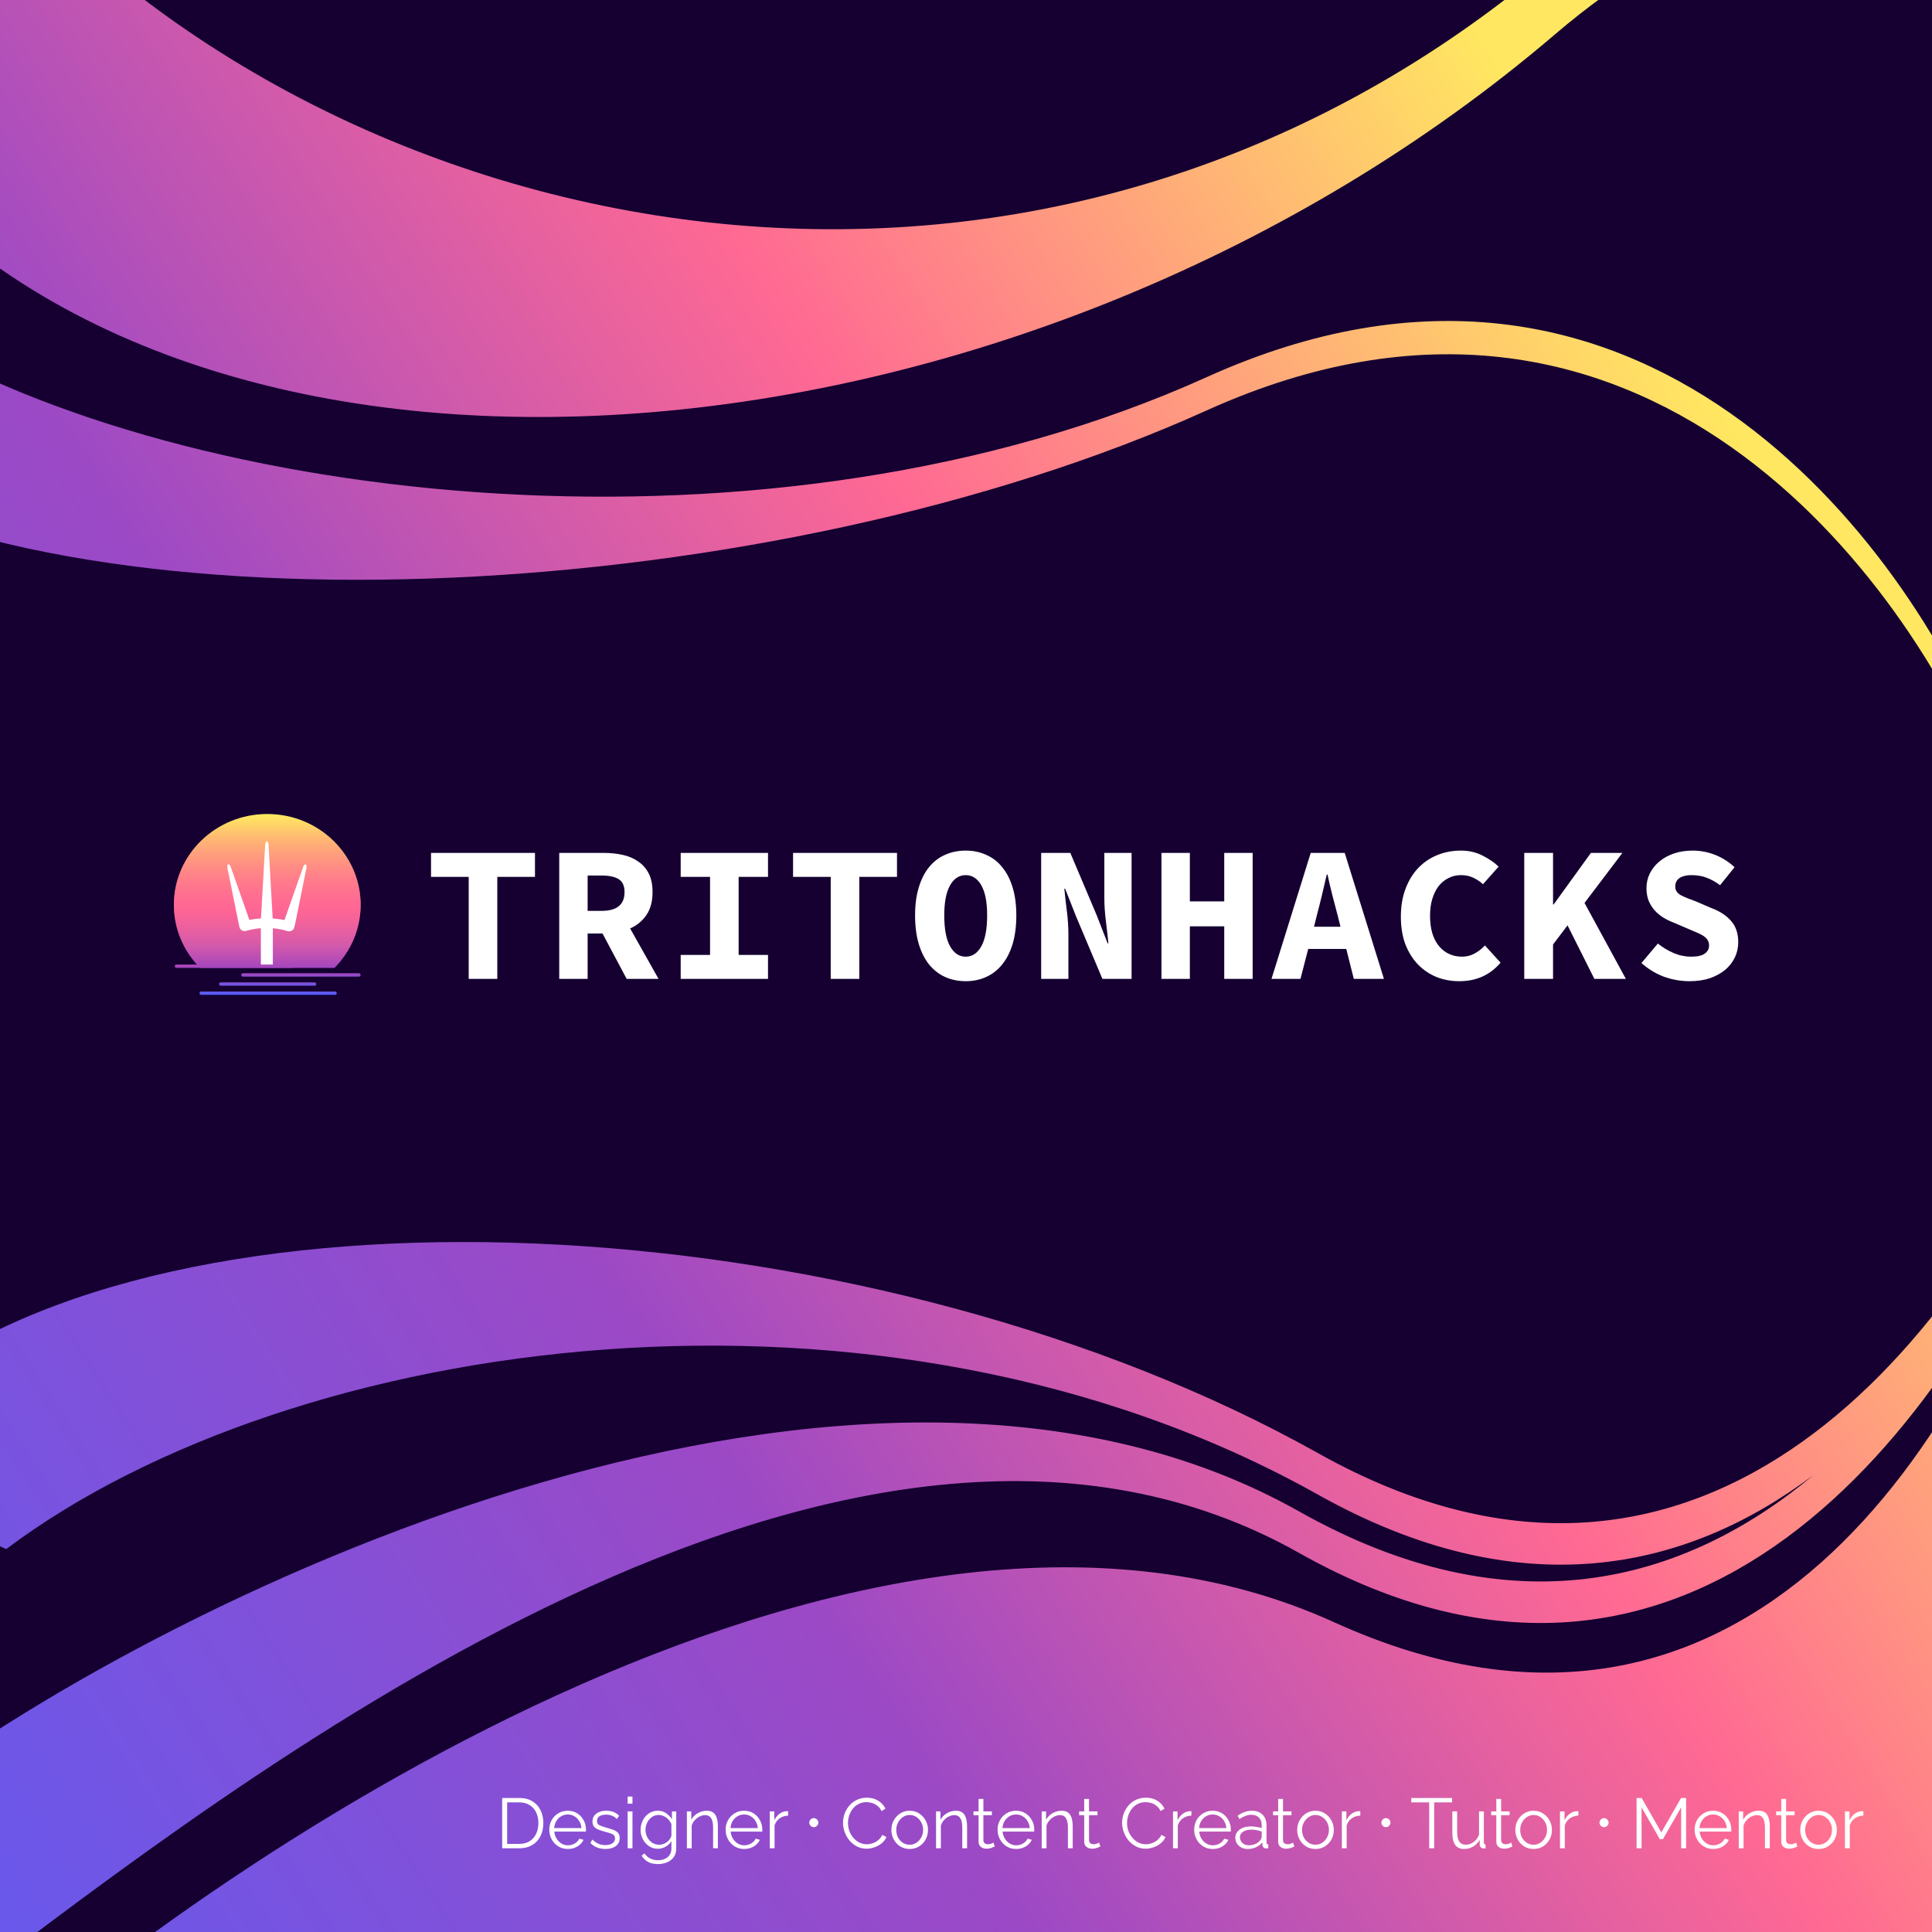 <svg width="300" height="300" viewBox="0 0 300 300" fill="none" xmlns="http://www.w3.org/2000/svg">
<rect x="0" y="0" width="300" height="300" fill="#333333" stroke="none"/>
<g clip-path="url(#clip0)">
<rect width="300" height="300" fill="#150031"/>
<path fill-rule="evenodd" clip-rule="evenodd" d="M-18.051 25.624C34.852 86.162 160.82 74.191 241.458 5.337C322.097 -63.518 372.086 64.423 387 137L386.877 124.725C371.813 52.047 321.878 -75.011 241.458 -6.344C160.82 62.51 52.039 38.876 -0.864 -21.662L-18.051 -9.853L-22.589 -37L-27 -36.622L-18.051 16.915V25.624ZM187.364 63.735C119.97 94.205 14.693 99.503 -29.521 72.713V68.859L-37 45.167L-33.313 45L-29.521 57.013L-15.157 51.787C29.057 78.577 119.97 89.036 187.364 58.566C254.574 28.179 296.308 84.406 308.898 116.568L309 122C296.535 89.882 254.758 33.265 187.364 63.735ZM204.661 225.642C136.877 187.653 30.992 181.049 -13.478 214.449V219.254L-21 248.791L-17.292 249L-13.478 234.023L0.969 240.538C45.439 207.138 136.877 194.098 204.661 232.086C235.901 249.595 261.668 244.04 281.599 229.042C261.33 245.955 234.56 253.183 201.715 234.687C134.216 196.675 28.774 245.684 -15.509 279.105V283.913L-23 313.468L-19.308 313.677L-15.509 298.69L-1.123 305.21C43.16 271.789 134.216 203.123 201.715 241.135C262.994 275.644 303.127 220.611 319.345 180.195C306.882 221.908 271.578 281.193 207.124 251.883C136.611 219.817 36.482 286.013 -4.769 323.119L-4.356 327.91L-9.281 358L38.261 356.592L148.088 333.91L335 343.18L332.827 317.961L322.47 171.961C324.211 167.704 325.688 163.602 326.897 159.772L327 153C326.022 156.125 324.864 159.436 323.528 162.866L323.541 162C323.077 163.491 322.571 165.025 322.026 166.594C305.268 206.784 265.261 259.605 204.661 225.642Z" fill="url(#paint0_linear)"/>
<path d="M77.979 287V279.19H80.63C81.459 279.19 82.148 279.366 82.698 279.718C83.255 280.063 83.673 280.532 83.952 281.126C84.231 281.713 84.37 282.365 84.37 283.084C84.37 283.876 84.216 284.565 83.908 285.152C83.6 285.739 83.167 286.193 82.61 286.516C82.053 286.839 81.393 287 80.63 287H77.979ZM83.6 283.084C83.6 282.461 83.483 281.907 83.248 281.423C83.021 280.939 82.683 280.561 82.236 280.29C81.796 280.011 81.261 279.872 80.63 279.872H78.749V286.318H80.63C81.275 286.318 81.818 286.175 82.258 285.889C82.698 285.603 83.032 285.218 83.259 284.734C83.486 284.25 83.6 283.7 83.6 283.084ZM88.163 287.11C87.613 287.11 87.122 286.974 86.689 286.703C86.257 286.432 85.916 286.069 85.666 285.614C85.417 285.159 85.292 284.661 85.292 284.118C85.292 283.583 85.413 283.091 85.655 282.644C85.905 282.197 86.246 281.841 86.678 281.577C87.111 281.306 87.602 281.17 88.152 281.17C88.717 281.17 89.212 281.306 89.637 281.577C90.063 281.848 90.393 282.208 90.627 282.655C90.869 283.095 90.99 283.579 90.99 284.107C90.99 284.224 90.987 284.323 90.979 284.404H86.073C86.11 284.815 86.227 285.181 86.425 285.504C86.623 285.819 86.876 286.072 87.184 286.263C87.492 286.446 87.83 286.538 88.196 286.538C88.57 286.538 88.922 286.443 89.252 286.252C89.582 286.061 89.817 285.812 89.956 285.504L90.605 285.68C90.488 285.959 90.305 286.208 90.055 286.428C89.813 286.641 89.531 286.809 89.208 286.934C88.886 287.051 88.537 287.11 88.163 287.11ZM86.051 283.865H90.286C90.257 283.454 90.143 283.091 89.945 282.776C89.747 282.453 89.494 282.204 89.186 282.028C88.878 281.845 88.537 281.753 88.163 281.753C87.789 281.753 87.448 281.845 87.14 282.028C86.832 282.204 86.579 282.453 86.381 282.776C86.191 283.091 86.081 283.454 86.051 283.865ZM94.025 287.11C93.556 287.11 93.12 287.033 92.716 286.879C92.32 286.718 91.972 286.483 91.671 286.175L91.979 285.647C92.302 285.948 92.625 286.168 92.947 286.307C93.277 286.439 93.626 286.505 93.992 286.505C94.432 286.505 94.792 286.417 95.07 286.241C95.356 286.058 95.499 285.797 95.499 285.46C95.499 285.233 95.43 285.06 95.29 284.943C95.158 284.818 94.964 284.719 94.707 284.646C94.458 284.573 94.157 284.488 93.805 284.393C93.409 284.283 93.076 284.169 92.804 284.052C92.54 283.927 92.339 283.773 92.199 283.59C92.067 283.399 92.001 283.154 92.001 282.853C92.001 282.486 92.093 282.178 92.276 281.929C92.467 281.68 92.724 281.493 93.046 281.368C93.376 281.236 93.743 281.17 94.146 281.17C94.586 281.17 94.975 281.24 95.312 281.379C95.65 281.518 95.925 281.713 96.137 281.962L95.774 282.468C95.576 282.233 95.331 282.061 95.037 281.951C94.751 281.834 94.44 281.775 94.102 281.775C93.868 281.775 93.644 281.808 93.431 281.874C93.219 281.933 93.043 282.035 92.903 282.182C92.771 282.321 92.705 282.516 92.705 282.765C92.705 283.073 92.819 283.286 93.046 283.403C93.274 283.52 93.618 283.645 94.08 283.777C94.513 283.894 94.891 284.012 95.213 284.129C95.536 284.246 95.785 284.404 95.961 284.602C96.137 284.793 96.225 285.06 96.225 285.405C96.225 285.94 96.024 286.358 95.62 286.659C95.217 286.96 94.685 287.11 94.025 287.11ZM97.462 280.07V278.97H98.21V280.07H97.462ZM97.462 287V281.269H98.21V287H97.462ZM102.156 287.077C101.76 287.077 101.397 286.996 101.067 286.835C100.745 286.674 100.462 286.457 100.22 286.186C99.986 285.907 99.802 285.592 99.67 285.24C99.538 284.888 99.472 284.525 99.472 284.151C99.472 283.616 99.586 283.124 99.813 282.677C100.041 282.222 100.352 281.859 100.748 281.588C101.152 281.309 101.614 281.17 102.134 281.17C102.626 281.17 103.051 281.295 103.41 281.544C103.777 281.793 104.085 282.101 104.334 282.468V281.269H105.005V287.022C105.005 287.557 104.877 288.005 104.62 288.364C104.364 288.723 104.023 288.995 103.597 289.178C103.172 289.361 102.706 289.453 102.2 289.453C101.54 289.453 101.009 289.336 100.605 289.101C100.209 288.866 99.883 288.551 99.626 288.155L100.088 287.792C100.316 288.151 100.616 288.419 100.99 288.595C101.372 288.771 101.775 288.859 102.2 288.859C102.574 288.859 102.915 288.789 103.223 288.65C103.539 288.518 103.788 288.316 103.971 288.045C104.162 287.774 104.257 287.433 104.257 287.022V285.889C104.037 286.248 103.737 286.538 103.355 286.758C102.974 286.971 102.574 287.077 102.156 287.077ZM102.365 286.45C102.666 286.45 102.952 286.38 103.223 286.241C103.495 286.102 103.722 285.926 103.905 285.713C104.096 285.493 104.213 285.266 104.257 285.031V283.26C104.147 282.981 103.99 282.736 103.784 282.523C103.579 282.303 103.344 282.134 103.08 282.017C102.816 281.892 102.549 281.83 102.277 281.83C101.852 281.83 101.485 281.947 101.177 282.182C100.877 282.409 100.642 282.703 100.473 283.062C100.312 283.414 100.231 283.781 100.231 284.162C100.231 284.573 100.327 284.954 100.517 285.306C100.708 285.651 100.965 285.929 101.287 286.142C101.61 286.347 101.969 286.45 102.365 286.45ZM111.475 287H110.727V283.799C110.727 283.124 110.624 282.633 110.419 282.325C110.221 282.01 109.913 281.852 109.495 281.852C109.202 281.852 108.912 281.925 108.626 282.072C108.34 282.211 108.087 282.406 107.867 282.655C107.654 282.897 107.5 283.176 107.405 283.491V287H106.657V281.269H107.339V282.567C107.566 282.149 107.9 281.812 108.34 281.555C108.78 281.298 109.257 281.17 109.77 281.17C110.195 281.17 110.533 281.273 110.782 281.478C111.031 281.676 111.207 281.962 111.31 282.336C111.42 282.703 111.475 283.139 111.475 283.645V287ZM115.545 287.11C114.995 287.11 114.504 286.974 114.071 286.703C113.638 286.432 113.297 286.069 113.048 285.614C112.799 285.159 112.674 284.661 112.674 284.118C112.674 283.583 112.795 283.091 113.037 282.644C113.286 282.197 113.627 281.841 114.06 281.577C114.493 281.306 114.984 281.17 115.534 281.17C116.099 281.17 116.594 281.306 117.019 281.577C117.444 281.848 117.774 282.208 118.009 282.655C118.251 283.095 118.372 283.579 118.372 284.107C118.372 284.224 118.368 284.323 118.361 284.404H113.455C113.492 284.815 113.609 285.181 113.807 285.504C114.005 285.819 114.258 286.072 114.566 286.263C114.874 286.446 115.211 286.538 115.578 286.538C115.952 286.538 116.304 286.443 116.634 286.252C116.964 286.061 117.199 285.812 117.338 285.504L117.987 285.68C117.87 285.959 117.686 286.208 117.437 286.428C117.195 286.641 116.913 286.809 116.59 286.934C116.267 287.051 115.919 287.11 115.545 287.11ZM113.433 283.865H117.668C117.639 283.454 117.525 283.091 117.327 282.776C117.129 282.453 116.876 282.204 116.568 282.028C116.26 281.845 115.919 281.753 115.545 281.753C115.171 281.753 114.83 281.845 114.522 282.028C114.214 282.204 113.961 282.453 113.763 282.776C113.572 283.091 113.462 283.454 113.433 283.865ZM122.386 281.929C121.888 281.944 121.448 282.083 121.066 282.347C120.692 282.611 120.428 282.974 120.274 283.436V287H119.526V281.269H120.23V282.644C120.428 282.241 120.689 281.914 121.011 281.665C121.341 281.416 121.69 281.276 122.056 281.247C122.13 281.24 122.192 281.236 122.243 281.236C122.295 281.236 122.342 281.24 122.386 281.247V281.929ZM126.369 283.722C126.178 283.722 126.013 283.652 125.874 283.513C125.734 283.374 125.665 283.209 125.665 283.018C125.665 282.827 125.734 282.662 125.874 282.523C126.013 282.384 126.178 282.314 126.369 282.314C126.559 282.314 126.724 282.384 126.864 282.523C127.003 282.662 127.073 282.827 127.073 283.018C127.073 283.209 127.003 283.374 126.864 283.513C126.724 283.652 126.559 283.722 126.369 283.722ZM130.904 283.04C130.904 282.571 130.985 282.105 131.146 281.643C131.315 281.181 131.557 280.763 131.872 280.389C132.188 280.008 132.576 279.707 133.038 279.487C133.5 279.26 134.025 279.146 134.611 279.146C135.301 279.146 135.895 279.307 136.393 279.63C136.892 279.945 137.259 280.352 137.493 280.851L136.888 281.225C136.72 280.88 136.507 280.609 136.25 280.411C135.994 280.206 135.719 280.059 135.425 279.971C135.139 279.883 134.853 279.839 134.567 279.839C134.098 279.839 133.684 279.934 133.324 280.125C132.965 280.308 132.661 280.558 132.411 280.873C132.169 281.188 131.986 281.537 131.861 281.918C131.737 282.299 131.674 282.688 131.674 283.084C131.674 283.517 131.748 283.931 131.894 284.327C132.041 284.716 132.246 285.064 132.51 285.372C132.774 285.68 133.082 285.926 133.434 286.109C133.794 286.285 134.182 286.373 134.6 286.373C134.894 286.373 135.194 286.322 135.502 286.219C135.81 286.116 136.096 285.959 136.36 285.746C136.624 285.533 136.841 285.258 137.009 284.921L137.647 285.251C137.479 285.64 137.226 285.97 136.888 286.241C136.558 286.512 136.184 286.718 135.766 286.857C135.356 286.996 134.952 287.066 134.556 287.066C134.021 287.066 133.53 286.952 133.082 286.725C132.635 286.49 132.246 286.182 131.916 285.801C131.594 285.412 131.344 284.98 131.168 284.503C130.992 284.019 130.904 283.531 130.904 283.04ZM141.25 287.11C140.7 287.11 140.209 286.974 139.776 286.703C139.351 286.432 139.017 286.072 138.775 285.625C138.533 285.17 138.412 284.679 138.412 284.151C138.412 283.616 138.533 283.124 138.775 282.677C139.025 282.222 139.362 281.859 139.787 281.588C140.22 281.309 140.708 281.17 141.25 281.17C141.8 281.17 142.288 281.309 142.713 281.588C143.146 281.859 143.483 282.222 143.725 282.677C143.975 283.124 144.099 283.616 144.099 284.151C144.099 284.679 143.978 285.17 143.736 285.625C143.494 286.072 143.157 286.432 142.724 286.703C142.299 286.974 141.808 287.11 141.25 287.11ZM139.171 284.162C139.171 284.587 139.263 284.976 139.446 285.328C139.637 285.673 139.89 285.948 140.205 286.153C140.521 286.351 140.869 286.45 141.25 286.45C141.632 286.45 141.98 286.347 142.295 286.142C142.611 285.937 142.864 285.658 143.054 285.306C143.245 284.954 143.34 284.565 143.34 284.14C143.34 283.715 143.245 283.326 143.054 282.974C142.864 282.622 142.611 282.343 142.295 282.138C141.98 281.933 141.632 281.83 141.25 281.83C140.876 281.83 140.532 281.936 140.216 282.149C139.901 282.354 139.648 282.633 139.457 282.985C139.267 283.337 139.171 283.729 139.171 284.162ZM150.168 287H149.42V283.799C149.42 283.124 149.318 282.633 149.112 282.325C148.914 282.01 148.606 281.852 148.188 281.852C147.895 281.852 147.605 281.925 147.319 282.072C147.033 282.211 146.78 282.406 146.56 282.655C146.348 282.897 146.194 283.176 146.098 283.491V287H145.35V281.269H146.032V282.567C146.26 282.149 146.593 281.812 147.033 281.555C147.473 281.298 147.95 281.17 148.463 281.17C148.889 281.17 149.226 281.273 149.475 281.478C149.725 281.676 149.901 281.962 150.003 282.336C150.113 282.703 150.168 283.139 150.168 283.645V287ZM154.46 286.725C154.372 286.762 154.21 286.828 153.976 286.923C153.741 287.018 153.47 287.066 153.162 287.066C152.839 287.066 152.557 286.974 152.315 286.791C152.073 286.608 151.952 286.333 151.952 285.966V281.863H151.16V281.269H151.952V279.333H152.7V281.269H154.02V281.863H152.7V285.757C152.714 285.97 152.788 286.127 152.92 286.23C153.059 286.325 153.217 286.373 153.393 286.373C153.598 286.373 153.781 286.34 153.943 286.274C154.111 286.201 154.218 286.149 154.262 286.12L154.46 286.725ZM157.773 287.11C157.223 287.11 156.731 286.974 156.299 286.703C155.866 286.432 155.525 286.069 155.276 285.614C155.026 285.159 154.902 284.661 154.902 284.118C154.902 283.583 155.023 283.091 155.265 282.644C155.514 282.197 155.855 281.841 156.288 281.577C156.72 281.306 157.212 281.17 157.762 281.17C158.326 281.17 158.821 281.306 159.247 281.577C159.672 281.848 160.002 282.208 160.237 282.655C160.479 283.095 160.6 283.579 160.6 284.107C160.6 284.224 160.596 284.323 160.589 284.404H155.683C155.719 284.815 155.837 285.181 156.035 285.504C156.233 285.819 156.486 286.072 156.794 286.263C157.102 286.446 157.439 286.538 157.806 286.538C158.18 286.538 158.532 286.443 158.862 286.252C159.192 286.061 159.426 285.812 159.566 285.504L160.215 285.68C160.097 285.959 159.914 286.208 159.665 286.428C159.423 286.641 159.14 286.809 158.818 286.934C158.495 287.051 158.147 287.11 157.773 287.11ZM155.661 283.865H159.896C159.866 283.454 159.753 283.091 159.555 282.776C159.357 282.453 159.104 282.204 158.796 282.028C158.488 281.845 158.147 281.753 157.773 281.753C157.399 281.753 157.058 281.845 156.75 282.028C156.442 282.204 156.189 282.453 155.991 282.776C155.8 283.091 155.69 283.454 155.661 283.865ZM166.572 287H165.824V283.799C165.824 283.124 165.721 282.633 165.516 282.325C165.318 282.01 165.01 281.852 164.592 281.852C164.298 281.852 164.009 281.925 163.723 282.072C163.437 282.211 163.184 282.406 162.964 282.655C162.751 282.897 162.597 283.176 162.502 283.491V287H161.754V281.269H162.436V282.567C162.663 282.149 162.997 281.812 163.437 281.555C163.877 281.298 164.353 281.17 164.867 281.17C165.292 281.17 165.629 281.273 165.879 281.478C166.128 281.676 166.304 281.962 166.407 282.336C166.517 282.703 166.572 283.139 166.572 283.645V287ZM170.863 286.725C170.775 286.762 170.614 286.828 170.379 286.923C170.144 287.018 169.873 287.066 169.565 287.066C169.242 287.066 168.96 286.974 168.718 286.791C168.476 286.608 168.355 286.333 168.355 285.966V281.863H167.563V281.269H168.355V279.333H169.103V281.269H170.423V281.863H169.103V285.757C169.118 285.97 169.191 286.127 169.323 286.23C169.462 286.325 169.62 286.373 169.796 286.373C170.001 286.373 170.185 286.34 170.346 286.274C170.515 286.201 170.621 286.149 170.665 286.12L170.863 286.725ZM174.238 283.04C174.238 282.571 174.319 282.105 174.48 281.643C174.649 281.181 174.891 280.763 175.206 280.389C175.522 280.008 175.91 279.707 176.372 279.487C176.834 279.26 177.359 279.146 177.945 279.146C178.635 279.146 179.229 279.307 179.727 279.63C180.226 279.945 180.593 280.352 180.827 280.851L180.222 281.225C180.054 280.88 179.841 280.609 179.584 280.411C179.328 280.206 179.053 280.059 178.759 279.971C178.473 279.883 178.187 279.839 177.901 279.839C177.432 279.839 177.018 279.934 176.658 280.125C176.299 280.308 175.995 280.558 175.745 280.873C175.503 281.188 175.32 281.537 175.195 281.918C175.071 282.299 175.008 282.688 175.008 283.084C175.008 283.517 175.082 283.931 175.228 284.327C175.375 284.716 175.58 285.064 175.844 285.372C176.108 285.68 176.416 285.926 176.768 286.109C177.128 286.285 177.516 286.373 177.934 286.373C178.228 286.373 178.528 286.322 178.836 286.219C179.144 286.116 179.43 285.959 179.694 285.746C179.958 285.533 180.175 285.258 180.343 284.921L180.981 285.251C180.813 285.64 180.56 285.97 180.222 286.241C179.892 286.512 179.518 286.718 179.1 286.857C178.69 286.996 178.286 287.066 177.89 287.066C177.355 287.066 176.864 286.952 176.416 286.725C175.969 286.49 175.58 286.182 175.25 285.801C174.928 285.412 174.678 284.98 174.502 284.503C174.326 284.019 174.238 283.531 174.238 283.04ZM185.002 281.929C184.504 281.944 184.064 282.083 183.682 282.347C183.308 282.611 183.044 282.974 182.89 283.436V287H182.142V281.269H182.846V282.644C183.044 282.241 183.305 281.914 183.627 281.665C183.957 281.416 184.306 281.276 184.672 281.247C184.746 281.24 184.808 281.236 184.859 281.236C184.911 281.236 184.958 281.24 185.002 281.247V281.929ZM188.302 287.11C187.752 287.11 187.261 286.974 186.828 286.703C186.395 286.432 186.054 286.069 185.805 285.614C185.556 285.159 185.431 284.661 185.431 284.118C185.431 283.583 185.552 283.091 185.794 282.644C186.043 282.197 186.384 281.841 186.817 281.577C187.25 281.306 187.741 281.17 188.291 281.17C188.856 281.17 189.351 281.306 189.776 281.577C190.201 281.848 190.531 282.208 190.766 282.655C191.008 283.095 191.129 283.579 191.129 284.107C191.129 284.224 191.125 284.323 191.118 284.404H186.212C186.249 284.815 186.366 285.181 186.564 285.504C186.762 285.819 187.015 286.072 187.323 286.263C187.631 286.446 187.968 286.538 188.335 286.538C188.709 286.538 189.061 286.443 189.391 286.252C189.721 286.061 189.956 285.812 190.095 285.504L190.744 285.68C190.627 285.959 190.443 286.208 190.194 286.428C189.952 286.641 189.67 286.809 189.347 286.934C189.024 287.051 188.676 287.11 188.302 287.11ZM186.19 283.865H190.425C190.396 283.454 190.282 283.091 190.084 282.776C189.886 282.453 189.633 282.204 189.325 282.028C189.017 281.845 188.676 281.753 188.302 281.753C187.928 281.753 187.587 281.845 187.279 282.028C186.971 282.204 186.718 282.453 186.52 282.776C186.329 283.091 186.219 283.454 186.19 283.865ZM191.821 285.35C191.821 284.998 191.924 284.694 192.129 284.437C192.334 284.173 192.617 283.968 192.976 283.821C193.343 283.674 193.764 283.601 194.241 283.601C194.52 283.601 194.809 283.627 195.11 283.678C195.411 283.722 195.678 283.784 195.913 283.865V283.381C195.913 282.897 195.77 282.512 195.484 282.226C195.198 281.94 194.802 281.797 194.296 281.797C193.995 281.797 193.695 281.856 193.394 281.973C193.093 282.083 192.782 282.248 192.459 282.468L192.173 281.94C192.547 281.683 192.914 281.493 193.273 281.368C193.632 281.236 193.999 281.17 194.373 281.17C195.077 281.17 195.634 281.372 196.045 281.775C196.456 282.178 196.661 282.736 196.661 283.447V286.098C196.661 286.296 196.753 286.399 196.936 286.406V287C196.775 287.022 196.661 287.029 196.595 287.022C196.412 287.015 196.272 286.956 196.177 286.846C196.082 286.736 196.03 286.619 196.023 286.494L196.012 286.076C195.755 286.406 195.422 286.663 195.011 286.846C194.6 287.022 194.182 287.11 193.757 287.11C193.383 287.11 193.049 287.033 192.756 286.879C192.463 286.718 192.232 286.505 192.063 286.241C191.902 285.97 191.821 285.673 191.821 285.35ZM195.66 285.79C195.829 285.592 195.913 285.409 195.913 285.24V284.404C195.407 284.206 194.879 284.107 194.329 284.107C193.794 284.107 193.361 284.213 193.031 284.426C192.701 284.639 192.536 284.928 192.536 285.295C192.536 285.61 192.657 285.896 192.899 286.153C193.148 286.41 193.493 286.538 193.933 286.538C194.292 286.538 194.626 286.468 194.934 286.329C195.249 286.19 195.491 286.01 195.66 285.79ZM200.984 286.725C200.896 286.762 200.735 286.828 200.5 286.923C200.266 287.018 199.994 287.066 199.686 287.066C199.364 287.066 199.081 286.974 198.839 286.791C198.597 286.608 198.476 286.333 198.476 285.966V281.863H197.684V281.269H198.476V279.333H199.224V281.269H200.544V281.863H199.224V285.757C199.239 285.97 199.312 286.127 199.444 286.23C199.584 286.325 199.741 286.373 199.917 286.373C200.123 286.373 200.306 286.34 200.467 286.274C200.636 286.201 200.742 286.149 200.786 286.12L200.984 286.725ZM204.264 287.11C203.714 287.11 203.223 286.974 202.79 286.703C202.365 286.432 202.031 286.072 201.789 285.625C201.547 285.17 201.426 284.679 201.426 284.151C201.426 283.616 201.547 283.124 201.789 282.677C202.038 282.222 202.376 281.859 202.801 281.588C203.234 281.309 203.721 281.17 204.264 281.17C204.814 281.17 205.302 281.309 205.727 281.588C206.16 281.859 206.497 282.222 206.739 282.677C206.988 283.124 207.113 283.616 207.113 284.151C207.113 284.679 206.992 285.17 206.75 285.625C206.508 286.072 206.171 286.432 205.738 286.703C205.313 286.974 204.821 287.11 204.264 287.11ZM202.185 284.162C202.185 284.587 202.277 284.976 202.46 285.328C202.651 285.673 202.904 285.948 203.219 286.153C203.534 286.351 203.883 286.45 204.264 286.45C204.645 286.45 204.994 286.347 205.309 286.142C205.624 285.937 205.877 285.658 206.068 285.306C206.259 284.954 206.354 284.565 206.354 284.14C206.354 283.715 206.259 283.326 206.068 282.974C205.877 282.622 205.624 282.343 205.309 282.138C204.994 281.933 204.645 281.83 204.264 281.83C203.89 281.83 203.545 281.936 203.23 282.149C202.915 282.354 202.662 282.633 202.471 282.985C202.28 283.337 202.185 283.729 202.185 284.162ZM211.224 281.929C210.725 281.944 210.285 282.083 209.904 282.347C209.53 282.611 209.266 282.974 209.112 283.436V287H208.364V281.269H209.068V282.644C209.266 282.241 209.526 281.914 209.849 281.665C210.179 281.416 210.527 281.276 210.894 281.247C210.967 281.24 211.03 281.236 211.081 281.236C211.132 281.236 211.18 281.24 211.224 281.247V281.929ZM215.206 283.722C215.016 283.722 214.851 283.652 214.711 283.513C214.572 283.374 214.502 283.209 214.502 283.018C214.502 282.827 214.572 282.662 214.711 282.523C214.851 282.384 215.016 282.314 215.206 282.314C215.397 282.314 215.562 282.384 215.701 282.523C215.841 282.662 215.91 282.827 215.91 283.018C215.91 283.209 215.841 283.374 215.701 283.513C215.562 283.652 215.397 283.722 215.206 283.722ZM225.481 279.872H222.698V287H221.928V279.872H219.145V279.19H225.481V279.872ZM225.518 284.635V281.269H226.266V284.503C226.266 285.801 226.71 286.45 227.597 286.45C228.037 286.45 228.448 286.307 228.829 286.021C229.218 285.735 229.496 285.354 229.665 284.877V281.269H230.413V286.098C230.413 286.296 230.501 286.399 230.677 286.406V287C230.589 287.015 230.519 287.022 230.468 287.022C230.424 287.022 230.376 287.022 230.325 287.022C230.171 287.007 230.039 286.949 229.929 286.846C229.826 286.743 229.775 286.619 229.775 286.472L229.753 285.702C229.504 286.149 229.163 286.498 228.73 286.747C228.305 286.989 227.843 287.11 227.344 287.11C226.127 287.11 225.518 286.285 225.518 284.635ZM234.854 286.725C234.766 286.762 234.605 286.828 234.37 286.923C234.136 287.018 233.864 287.066 233.556 287.066C233.234 287.066 232.951 286.974 232.709 286.791C232.467 286.608 232.346 286.333 232.346 285.966V281.863H231.554V281.269H232.346V279.333H233.094V281.269H234.414V281.863H233.094V285.757C233.109 285.97 233.182 286.127 233.314 286.23C233.454 286.325 233.611 286.373 233.787 286.373C233.993 286.373 234.176 286.34 234.337 286.274C234.506 286.201 234.612 286.149 234.656 286.12L234.854 286.725ZM238.134 287.11C237.584 287.11 237.093 286.974 236.66 286.703C236.235 286.432 235.901 286.072 235.659 285.625C235.417 285.17 235.296 284.679 235.296 284.151C235.296 283.616 235.417 283.124 235.659 282.677C235.909 282.222 236.246 281.859 236.671 281.588C237.104 281.309 237.592 281.17 238.134 281.17C238.684 281.17 239.172 281.309 239.597 281.588C240.03 281.859 240.367 282.222 240.609 282.677C240.859 283.124 240.983 283.616 240.983 284.151C240.983 284.679 240.862 285.17 240.62 285.625C240.378 286.072 240.041 286.432 239.608 286.703C239.183 286.974 238.692 287.11 238.134 287.11ZM236.055 284.162C236.055 284.587 236.147 284.976 236.33 285.328C236.521 285.673 236.774 285.948 237.089 286.153C237.405 286.351 237.753 286.45 238.134 286.45C238.516 286.45 238.864 286.347 239.179 286.142C239.495 285.937 239.748 285.658 239.938 285.306C240.129 284.954 240.224 284.565 240.224 284.14C240.224 283.715 240.129 283.326 239.938 282.974C239.748 282.622 239.495 282.343 239.179 282.138C238.864 281.933 238.516 281.83 238.134 281.83C237.76 281.83 237.416 281.936 237.1 282.149C236.785 282.354 236.532 282.633 236.341 282.985C236.151 283.337 236.055 283.729 236.055 284.162ZM245.094 281.929C244.596 281.944 244.156 282.083 243.774 282.347C243.4 282.611 243.136 282.974 242.982 283.436V287H242.234V281.269H242.938V282.644C243.136 282.241 243.397 281.914 243.719 281.665C244.049 281.416 244.398 281.276 244.764 281.247C244.838 281.24 244.9 281.236 244.951 281.236C245.003 281.236 245.05 281.24 245.094 281.247V281.929ZM249.077 283.722C248.886 283.722 248.721 283.652 248.582 283.513C248.442 283.374 248.373 283.209 248.373 283.018C248.373 282.827 248.442 282.662 248.582 282.523C248.721 282.384 248.886 282.314 249.077 282.314C249.267 282.314 249.432 282.384 249.572 282.523C249.711 282.662 249.781 282.827 249.781 283.018C249.781 283.209 249.711 283.374 249.572 283.513C249.432 283.652 249.267 283.722 249.077 283.722ZM261.048 287V280.642L258.221 285.581H257.737L254.899 280.642V287H254.129V279.19H254.921L257.968 284.536L261.037 279.19H261.818V287H261.048ZM266.011 287.11C265.461 287.11 264.97 286.974 264.537 286.703C264.104 286.432 263.763 286.069 263.514 285.614C263.265 285.159 263.14 284.661 263.14 284.118C263.14 283.583 263.261 283.091 263.503 282.644C263.752 282.197 264.093 281.841 264.526 281.577C264.959 281.306 265.45 281.17 266 281.17C266.565 281.17 267.06 281.306 267.485 281.577C267.91 281.848 268.24 282.208 268.475 282.655C268.717 283.095 268.838 283.579 268.838 284.107C268.838 284.224 268.834 284.323 268.827 284.404H263.921C263.958 284.815 264.075 285.181 264.273 285.504C264.471 285.819 264.724 286.072 265.032 286.263C265.34 286.446 265.677 286.538 266.044 286.538C266.418 286.538 266.77 286.443 267.1 286.252C267.43 286.061 267.665 285.812 267.804 285.504L268.453 285.68C268.336 285.959 268.152 286.208 267.903 286.428C267.661 286.641 267.379 286.809 267.056 286.934C266.733 287.051 266.385 287.11 266.011 287.11ZM263.899 283.865H268.134C268.105 283.454 267.991 283.091 267.793 282.776C267.595 282.453 267.342 282.204 267.034 282.028C266.726 281.845 266.385 281.753 266.011 281.753C265.637 281.753 265.296 281.845 264.988 282.028C264.68 282.204 264.427 282.453 264.229 282.776C264.038 283.091 263.928 283.454 263.899 283.865ZM274.81 287H274.062V283.799C274.062 283.124 273.959 282.633 273.754 282.325C273.556 282.01 273.248 281.852 272.83 281.852C272.537 281.852 272.247 281.925 271.961 282.072C271.675 282.211 271.422 282.406 271.202 282.655C270.989 282.897 270.835 283.176 270.74 283.491V287H269.992V281.269H270.674V282.567C270.901 282.149 271.235 281.812 271.675 281.555C272.115 281.298 272.592 281.17 273.105 281.17C273.53 281.17 273.868 281.273 274.117 281.478C274.366 281.676 274.542 281.962 274.645 282.336C274.755 282.703 274.81 283.139 274.81 283.645V287ZM279.101 286.725C279.013 286.762 278.852 286.828 278.617 286.923C278.383 287.018 278.111 287.066 277.803 287.066C277.481 287.066 277.198 286.974 276.956 286.791C276.714 286.608 276.593 286.333 276.593 285.966V281.863H275.801V281.269H276.593V279.333H277.341V281.269H278.661V281.863H277.341V285.757C277.356 285.97 277.429 286.127 277.561 286.23C277.701 286.325 277.858 286.373 278.034 286.373C278.24 286.373 278.423 286.34 278.584 286.274C278.753 286.201 278.859 286.149 278.903 286.12L279.101 286.725ZM282.381 287.11C281.831 287.11 281.34 286.974 280.907 286.703C280.482 286.432 280.148 286.072 279.906 285.625C279.664 285.17 279.543 284.679 279.543 284.151C279.543 283.616 279.664 283.124 279.906 282.677C280.156 282.222 280.493 281.859 280.918 281.588C281.351 281.309 281.839 281.17 282.381 281.17C282.931 281.17 283.419 281.309 283.844 281.588C284.277 281.859 284.614 282.222 284.856 282.677C285.106 283.124 285.23 283.616 285.23 284.151C285.23 284.679 285.109 285.17 284.867 285.625C284.625 286.072 284.288 286.432 283.855 286.703C283.43 286.974 282.939 287.11 282.381 287.11ZM280.302 284.162C280.302 284.587 280.394 284.976 280.577 285.328C280.768 285.673 281.021 285.948 281.336 286.153C281.652 286.351 282 286.45 282.381 286.45C282.763 286.45 283.111 286.347 283.426 286.142C283.742 285.937 283.995 285.658 284.185 285.306C284.376 284.954 284.471 284.565 284.471 284.14C284.471 283.715 284.376 283.326 284.185 282.974C283.995 282.622 283.742 282.343 283.426 282.138C283.111 281.933 282.763 281.83 282.381 281.83C282.007 281.83 281.663 281.936 281.347 282.149C281.032 282.354 280.779 282.633 280.588 282.985C280.398 283.337 280.302 283.729 280.302 284.162ZM289.341 281.929C288.843 281.944 288.403 282.083 288.021 282.347C287.647 282.611 287.383 282.974 287.229 283.436V287H286.481V281.269H287.185V282.644C287.383 282.241 287.644 281.914 287.966 281.665C288.296 281.416 288.645 281.276 289.011 281.247C289.085 281.24 289.147 281.236 289.198 281.236C289.25 281.236 289.297 281.24 289.341 281.247V281.929Z" fill="white"/>
<path fill-rule="evenodd" clip-rule="evenodd" d="M51.939 150.293C54.453 147.756 56 144.305 56 140.502C56 132.712 49.508 126.397 41.5 126.397C33.492 126.397 27 132.712 27 140.502C27 144.305 28.547 147.756 31.061 150.293H51.939Z" fill="url(#paint1_linear)"/>
<path fill-rule="evenodd" clip-rule="evenodd" d="M51.939 150.292C54.453 147.755 56 144.304 56 140.502C56 132.712 49.508 126.396 41.5 126.396C33.492 126.396 27 132.712 27 140.502C27 144.304 28.547 147.755 31.061 150.292H51.939Z" fill="url(#paint2_linear)"/>
<rect width="1.86" height="7.315" transform="matrix(-1 0 0 1 42.367 142.885)" fill="white"/>
<path fill-rule="evenodd" clip-rule="evenodd" d="M41.179 131.133C41.182 131.107 41.185 131.082 41.189 131.057C41.203 130.977 41.222 130.903 41.247 130.842C41.271 130.78 41.3 130.731 41.333 130.698C41.365 130.665 41.399 130.647 41.434 130.647C41.469 130.647 41.503 130.665 41.535 130.698C41.567 130.731 41.597 130.78 41.621 130.842C41.646 130.903 41.665 130.977 41.679 131.057C41.683 131.084 41.687 131.111 41.69 131.138L42.361 142.885H40.507L41.179 131.133Z" fill="white"/>
<path fill-rule="evenodd" clip-rule="evenodd" d="M35.312 134.769C35.312 134.768 35.312 134.768 35.313 134.767V134.767C35.313 134.767 35.314 134.767 35.314 134.766C35.301 134.711 35.293 134.656 35.289 134.603C35.284 134.533 35.286 134.468 35.297 134.411C35.308 134.354 35.326 134.307 35.35 134.271C35.375 134.236 35.406 134.213 35.44 134.204C35.475 134.195 35.514 134.2 35.553 134.22C35.593 134.239 35.634 134.272 35.673 134.316C35.711 134.36 35.748 134.415 35.779 134.478C35.782 134.482 35.784 134.486 35.786 134.49L38.805 143.077C38.977 143.566 38.696 144.093 38.193 144.222V144.222C37.694 144.351 37.184 144.031 37.081 143.526L35.312 134.769Z" fill="white"/>
<path fill-rule="evenodd" clip-rule="evenodd" d="M47.112 134.505C47.113 134.503 47.114 134.502 47.115 134.5C47.146 134.438 47.183 134.383 47.221 134.338C47.26 134.294 47.301 134.261 47.34 134.242C47.38 134.223 47.419 134.218 47.454 134.226C47.489 134.235 47.519 134.258 47.544 134.294C47.568 134.329 47.587 134.377 47.597 134.434C47.608 134.491 47.611 134.556 47.605 134.625C47.602 134.678 47.593 134.732 47.581 134.786C47.581 134.788 47.581 134.789 47.582 134.789V134.789C47.583 134.789 47.584 134.79 47.584 134.791L45.814 143.548C45.712 144.054 45.202 144.373 44.702 144.245V144.245C44.2 144.116 43.919 143.589 44.091 143.099L47.112 134.505Z" fill="white"/>
<rect x="27.133" y="149.776" width="18.539" height="0.515" rx="0.258" fill="url(#paint3_linear)"/>
<rect x="37.461" y="151.13" width="18.539" height="0.515" rx="0.258" fill="url(#paint4_linear)"/>
<rect x="34.019" y="152.547" width="15.096" height="0.515" rx="0.258" fill="url(#paint5_linear)"/>
<rect x="30.973" y="153.964" width="21.32" height="0.515" rx="0.258" fill="url(#paint6_linear)"/>
<path d="M37.298 144.233C37.001 143.805 37.19 143.213 37.692 143.075C38.889 142.746 40.164 142.579 41.451 142.585C42.735 142.591 44.002 142.769 45.191 143.108C45.694 143.251 45.877 143.85 45.572 144.275V144.275C45.363 144.568 44.983 144.681 44.639 144.575C43.628 144.263 42.54 144.099 41.438 144.094C40.335 144.089 39.244 144.243 38.227 144.544C37.882 144.647 37.503 144.529 37.298 144.233V144.233Z" fill="white"/>
<path d="M72.78 152V136.16H66.93V132.44H83.07V136.16H77.22V152H72.78ZM86.838 152V132.44H93.768C94.808 132.44 95.778 132.54 96.678 132.74C97.598 132.94 98.398 133.28 99.078 133.76C99.778 134.22 100.328 134.84 100.728 135.62C101.128 136.4 101.328 137.37 101.328 138.53C101.328 139.97 101.008 141.16 100.368 142.1C99.728 143.02 98.888 143.71 97.848 144.17L102.258 152H97.308L93.558 144.95H91.248V152H86.838ZM91.248 141.44H93.408C95.788 141.44 96.978 140.47 96.978 138.53C96.978 137.57 96.678 136.9 96.078 136.52C95.478 136.14 94.588 135.95 93.408 135.95H91.248V141.44ZM105.697 152V148.28H110.257V136.16H105.697V132.44H119.257V136.16H114.697V148.28H119.257V152H105.697ZM128.995 152V136.16H123.145V132.44H139.285V136.16H133.435V152H128.995ZM149.953 152.36C148.793 152.36 147.723 152.14 146.743 151.7C145.783 151.26 144.953 150.61 144.253 149.75C143.573 148.89 143.043 147.83 142.663 146.57C142.283 145.29 142.093 143.81 142.093 142.13C142.093 140.49 142.283 139.05 142.663 137.81C143.043 136.55 143.573 135.5 144.253 134.66C144.953 133.8 145.783 133.16 146.743 132.74C147.723 132.3 148.793 132.08 149.953 132.08C151.113 132.08 152.173 132.3 153.133 132.74C154.113 133.16 154.943 133.8 155.623 134.66C156.323 135.5 156.863 136.55 157.243 137.81C157.623 139.05 157.813 140.49 157.813 142.13C157.813 143.81 157.623 145.29 157.243 146.57C156.863 147.83 156.323 148.89 155.623 149.75C154.943 150.61 154.113 151.26 153.133 151.7C152.173 152.14 151.113 152.36 149.953 152.36ZM149.953 148.55C150.973 148.55 151.783 148.01 152.383 146.93C152.983 145.85 153.283 144.25 153.283 142.13C153.283 140.09 152.983 138.54 152.383 137.48C151.783 136.42 150.973 135.89 149.953 135.89C148.933 135.89 148.123 136.42 147.523 137.48C146.923 138.54 146.623 140.09 146.623 142.13C146.623 144.25 146.923 145.85 147.523 146.93C148.123 148.01 148.933 148.55 149.953 148.55ZM161.671 152V132.44H166.201L170.311 142.16L171.991 146.48H172.111C172.011 145.44 171.881 144.29 171.721 143.03C171.561 141.75 171.481 140.53 171.481 139.37V132.44H175.711V152H171.181L167.071 142.25L165.391 137.99H165.271C165.371 139.07 165.501 140.23 165.661 141.47C165.821 142.71 165.901 143.91 165.901 145.07V152H161.671ZM180.35 152V132.44H184.76V139.97H190.1V132.44H194.51V152H190.1V143.84H184.76V152H180.35ZM204.488 142.1L204.038 143.9H208.148L207.698 142.1C207.438 141.12 207.168 140.09 206.888 139.01C206.608 137.91 206.358 136.84 206.138 135.8H206.018C205.778 136.84 205.528 137.91 205.268 139.01C205.008 140.09 204.748 141.12 204.488 142.1ZM197.438 152L203.528 132.44H208.808L214.898 152H210.218L209.048 147.35H203.138L201.938 152H197.438ZM226.586 152.36C225.366 152.36 224.206 152.15 223.106 151.73C222.026 151.29 221.066 150.65 220.226 149.81C219.406 148.97 218.746 147.93 218.246 146.69C217.766 145.43 217.526 143.98 217.526 142.34C217.526 140.72 217.766 139.28 218.246 138.02C218.726 136.74 219.386 135.66 220.226 134.78C221.066 133.9 222.056 133.23 223.196 132.77C224.336 132.31 225.556 132.08 226.856 132.08C228.096 132.08 229.216 132.34 230.216 132.86C231.216 133.36 232.046 133.93 232.706 134.57L230.276 137.3C229.816 136.88 229.306 136.54 228.746 136.28C228.206 136.02 227.576 135.89 226.856 135.89C226.156 135.89 225.516 136.04 224.936 136.34C224.356 136.62 223.846 137.03 223.406 137.57C222.986 138.11 222.656 138.77 222.416 139.55C222.176 140.33 222.056 141.21 222.056 142.19C222.056 144.21 222.516 145.78 223.436 146.9C224.356 148 225.556 148.55 227.036 148.55C227.736 148.55 228.376 148.39 228.956 148.07C229.556 147.75 230.096 147.33 230.576 146.81L233.006 149.48C231.386 151.4 229.246 152.36 226.586 152.36ZM236.685 152V132.44H241.155V140.45H241.245L247.035 132.44H251.925L246.045 140.21L252.465 152H247.575L243.405 143.69L241.155 146.66V152H236.685ZM262.323 152.36C261.003 152.36 259.693 152.13 258.393 151.67C257.113 151.19 255.943 150.48 254.883 149.54L257.433 146.51C258.173 147.11 258.983 147.6 259.863 147.98C260.743 148.36 261.663 148.55 262.623 148.55C263.583 148.55 264.283 148.39 264.723 148.07C265.163 147.75 265.383 147.34 265.383 146.84C265.383 146.5 265.313 146.22 265.173 146C265.033 145.76 264.833 145.55 264.573 145.37C264.313 145.19 263.993 145.02 263.613 144.86C263.233 144.7 262.813 144.52 262.353 144.32L259.833 143.24C259.293 143.04 258.763 142.78 258.243 142.46C257.743 142.14 257.303 141.77 256.923 141.35C256.543 140.91 256.233 140.41 255.993 139.85C255.773 139.27 255.663 138.62 255.663 137.9C255.663 137.1 255.833 136.35 256.173 135.65C256.533 134.93 257.023 134.31 257.643 133.79C258.283 133.25 259.043 132.83 259.923 132.53C260.803 132.23 261.773 132.08 262.833 132.08C264.033 132.08 265.193 132.3 266.313 132.74C267.433 133.18 268.443 133.82 269.343 134.66L267.093 137.45C266.413 136.95 265.733 136.57 265.053 136.31C264.373 136.03 263.553 135.89 262.593 135.89C261.853 135.89 261.253 136.04 260.793 136.34C260.353 136.64 260.133 137.08 260.133 137.66C260.133 138.24 260.423 138.69 261.003 139.01C261.603 139.31 262.383 139.63 263.343 139.97L265.713 140.99C267.013 141.47 268.033 142.13 268.773 142.97C269.533 143.81 269.913 144.92 269.913 146.3C269.913 147.12 269.743 147.9 269.403 148.64C269.063 149.36 268.573 150 267.933 150.56C267.293 151.1 266.503 151.54 265.563 151.88C264.623 152.2 263.543 152.36 262.323 152.36Z" fill="white"/>
</g>
<defs>
<linearGradient id="paint0_linear" x1="259.5" y1="51.5" x2="-58" y2="256.5" gradientUnits="userSpaceOnUse">
<stop stop-color="#FFE761"/>
<stop offset="0.302" stop-color="#FF6993"/>
<stop offset="0.578" stop-color="#9C49C5"/>
<stop offset="1" stop-color="#5F5BF3"/>
</linearGradient>
<linearGradient id="paint1_linear" x1="41.5" y1="126.397" x2="41.5" y2="150.293" gradientUnits="userSpaceOnUse">
<stop stop-color="#FFEC5F"/>
<stop offset="0.615" stop-color="#FF5F8F"/>
<stop offset="1" stop-color="#8C44D0"/>
</linearGradient>
<linearGradient id="paint2_linear" x1="41.5" y1="126.396" x2="41.5" y2="154.608" gradientUnits="userSpaceOnUse">
<stop stop-color="#FF6B98" stop-opacity="0"/>
<stop offset="0.5" stop-color="#FF6B98" stop-opacity="0.58"/>
<stop offset="0.734" stop-color="#FF6B98" stop-opacity="0.37"/>
<stop offset="1" stop-color="#F02262" stop-opacity="0"/>
<stop offset="1" stop-color="#FF6B98" stop-opacity="0.29"/>
</linearGradient>
<linearGradient id="paint3_linear" x1="36.402" y1="149.776" x2="36.402" y2="150.291" gradientUnits="userSpaceOnUse">
<stop stop-color="#AC48BB"/>
<stop offset="1" stop-color="#A646BE"/>
</linearGradient>
<linearGradient id="paint4_linear" x1="46.731" y1="151.13" x2="46.731" y2="151.645" gradientUnits="userSpaceOnUse">
<stop stop-color="#A646BE"/>
<stop offset="1" stop-color="#8C4DD0"/>
</linearGradient>
<linearGradient id="paint5_linear" x1="41.567" y1="152.547" x2="41.567" y2="153.062" gradientUnits="userSpaceOnUse">
<stop stop-color="#844FD6"/>
<stop offset="1" stop-color="#6E56E7"/>
</linearGradient>
<linearGradient id="paint6_linear" x1="41.633" y1="153.964" x2="41.633" y2="154.479" gradientUnits="userSpaceOnUse">
<stop stop-color="#6958EB"/>
<stop offset="1" stop-color="#5160FE"/>
</linearGradient>
<clipPath id="clip0">
<rect width="300" height="300" fill="white"/>
</clipPath>
</defs>
</svg>
